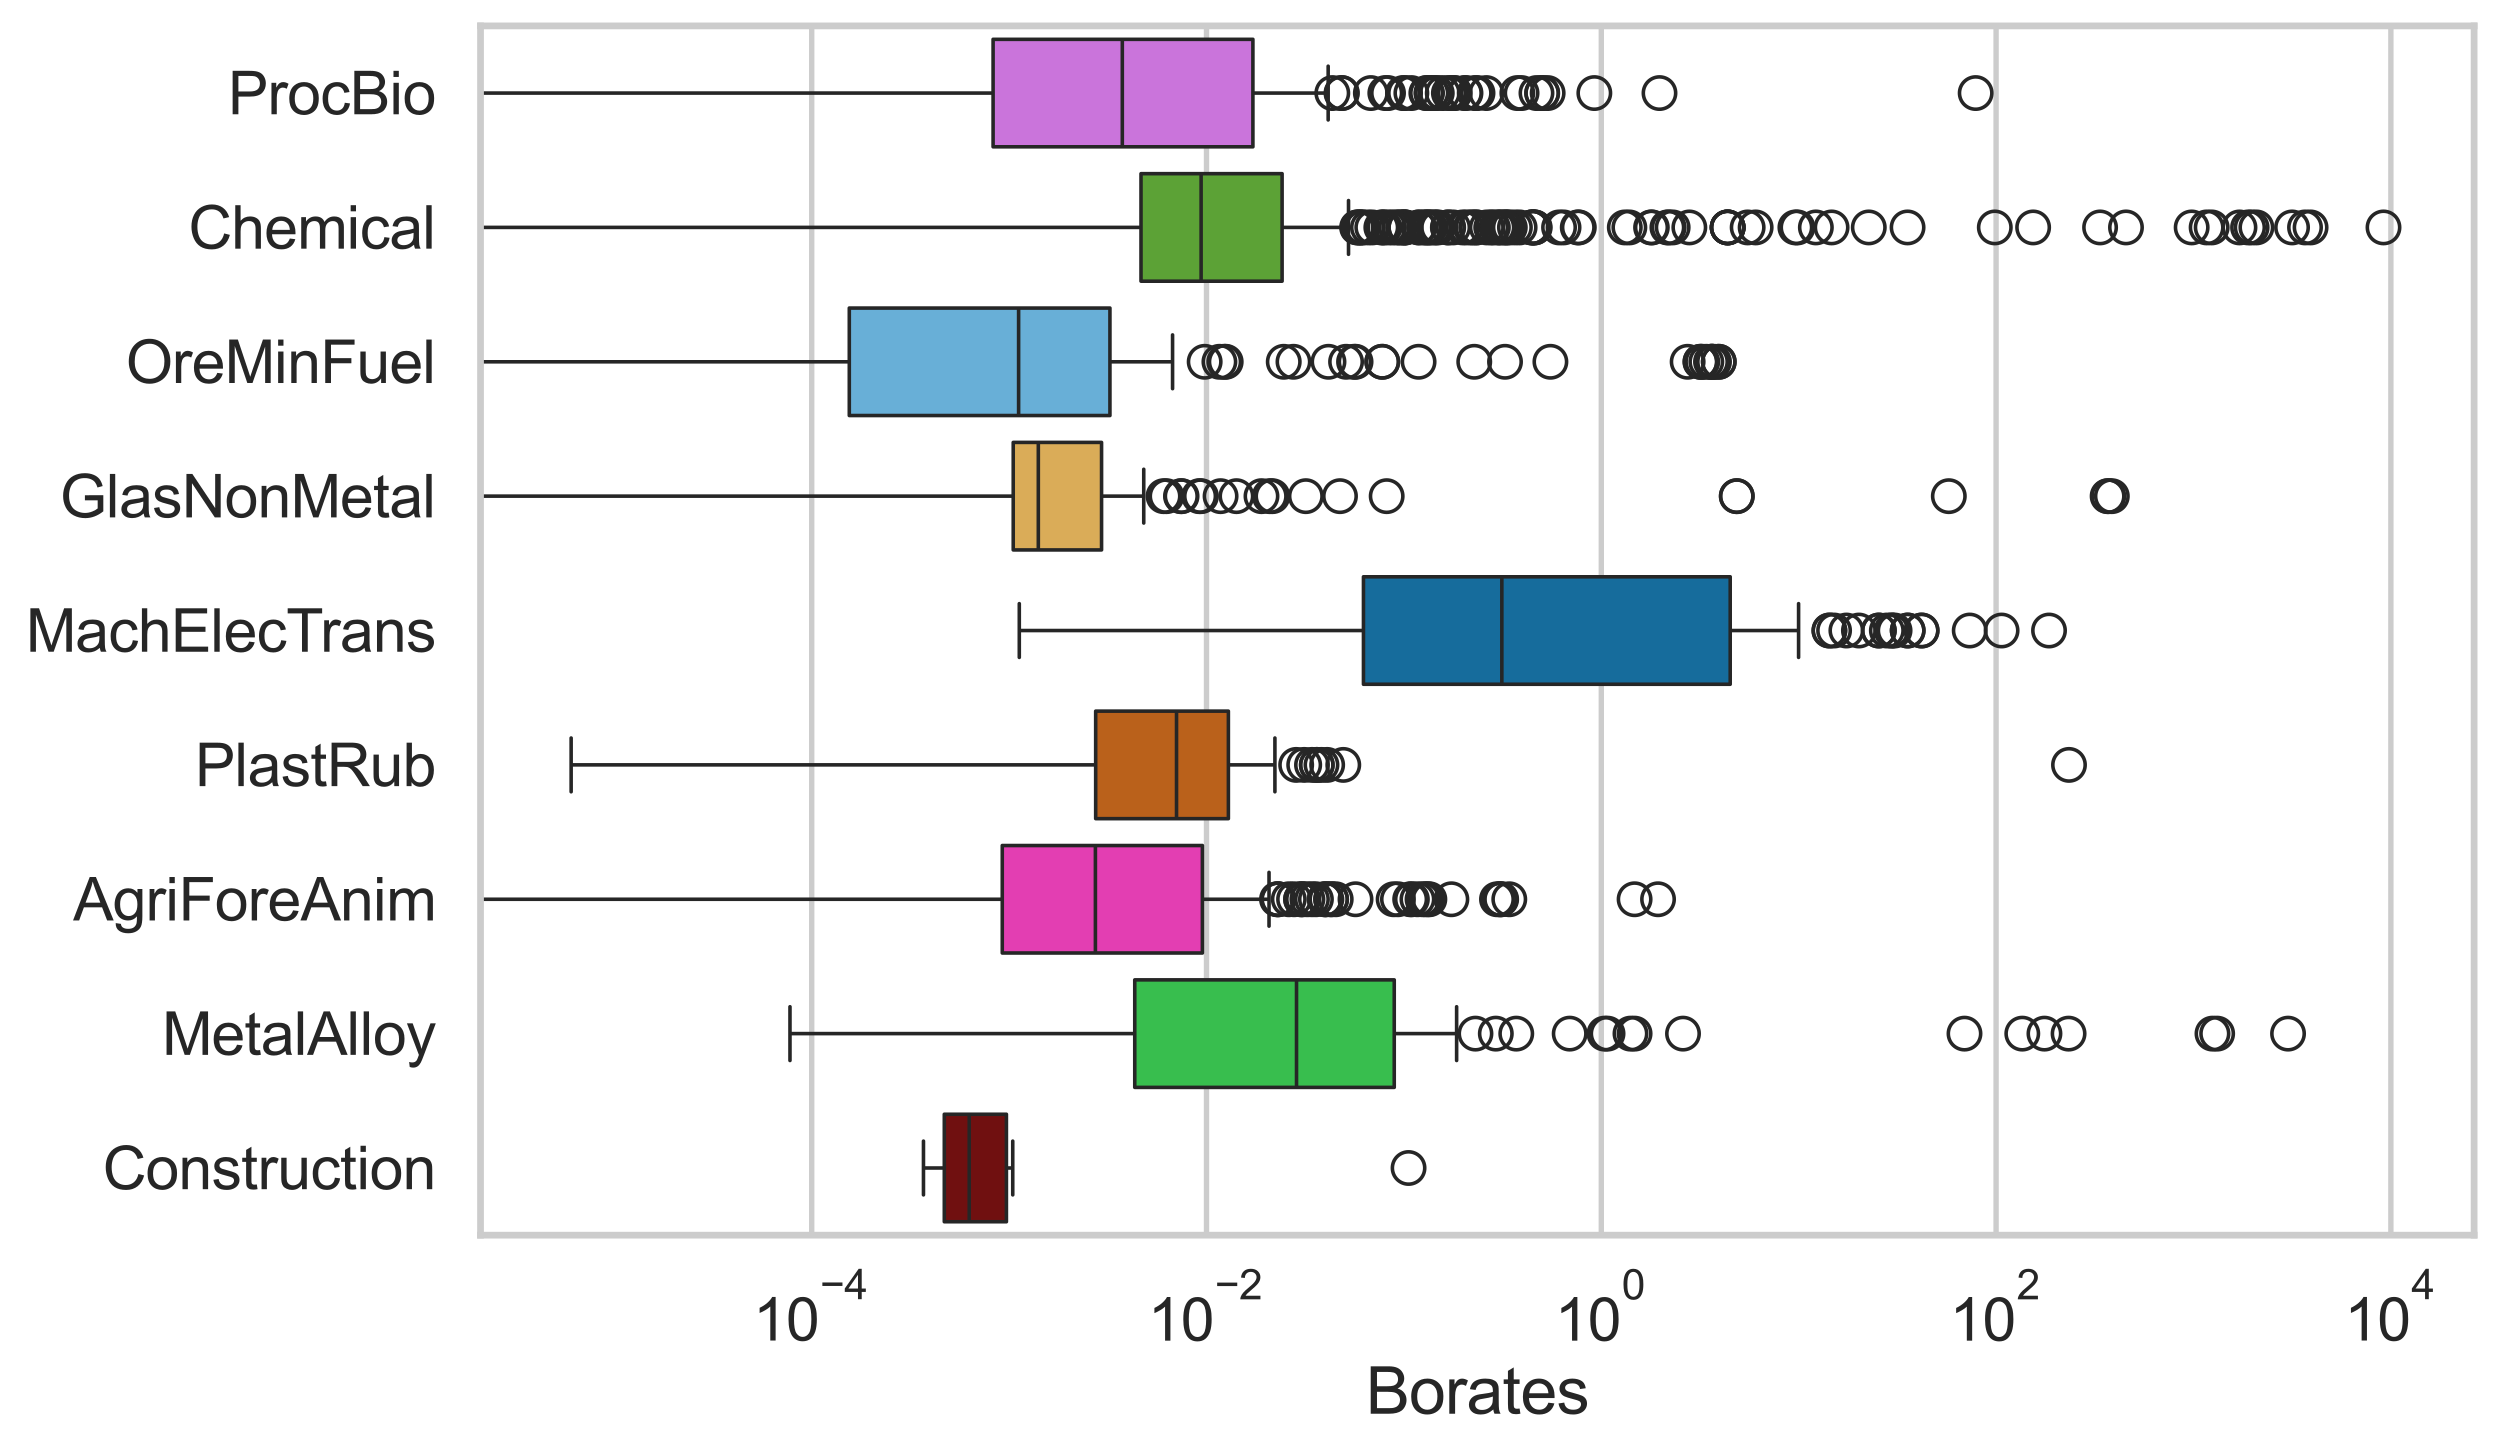 <?xml version="1.0" encoding="utf-8" standalone="no"?>
<!DOCTYPE svg PUBLIC "-//W3C//DTD SVG 1.1//EN"
  "http://www.w3.org/Graphics/SVG/1.1/DTD/svg11.dtd">
<svg xmlns:xlink="http://www.w3.org/1999/xlink" width="695.577pt" height="404.121pt" viewBox="0 0 695.577 404.121" xmlns="http://www.w3.org/2000/svg" version="1.1">
 <defs>
  <style type="text/css">*{stroke-linejoin: round; stroke-linecap: butt}</style>
 </defs>
 <g id="figure_1">
  <g id="patch_1">
   <path d="M 0 404.121 
L 695.577 404.121 
L 695.577 0 
L 0 0 
z
" style="fill: #ffffff"/>
  </g>
  <g id="axes_1">
   <g id="patch_2">
    <path d="M 133.697 343.665 
L 688.377 343.665 
L 688.377 7.2 
L 133.697 7.2 
z
" style="fill: #ffffff"/>
   </g>
   <g id="matplotlib.axis_1">
    <g id="xtick_1">
     <g id="line2d_1">
      <path d="M 225.844 343.665 
L 225.844 7.2 
" clip-path="url(#pf5725d6c3d)" style="fill: none; stroke: #cccccc; stroke-width: 1.5; stroke-linecap: round"/>
     </g>
     <g id="text_1">
      <!-- $\mathdefault{10^{-4}}$ -->
      <g style="fill: #262626" transform="translate(209.509 373.015) scale(0.165 -0.165)">
       <defs>
        <path id="ArialMT-31" d="M 2384 0 
L 1822 0 
L 1822 3584 
Q 1619 3391 1289 3197 
Q 959 3003 697 2906 
L 697 3450 
Q 1169 3672 1522 3987 
Q 1875 4303 2022 4600 
L 2384 4600 
L 2384 0 
z
" transform="scale(0.016)"/>
        <path id="ArialMT-30" d="M 266 2259 
Q 266 3072 433 3567 
Q 600 4063 929 4331 
Q 1259 4600 1759 4600 
Q 2128 4600 2406 4451 
Q 2684 4303 2865 4023 
Q 3047 3744 3150 3342 
Q 3253 2941 3253 2259 
Q 3253 1453 3087 958 
Q 2922 463 2592 192 
Q 2263 -78 1759 -78 
Q 1097 -78 719 397 
Q 266 969 266 2259 
z
M 844 2259 
Q 844 1131 1108 757 
Q 1372 384 1759 384 
Q 2147 384 2411 759 
Q 2675 1134 2675 2259 
Q 2675 3391 2411 3762 
Q 2147 4134 1753 4134 
Q 1366 4134 1134 3806 
Q 844 3388 844 2259 
z
" transform="scale(0.016)"/>
        <path id="ArialMT-2212" d="M 3381 1997 
L 356 1997 
L 356 2522 
L 3381 2522 
L 3381 1997 
z
" transform="scale(0.016)"/>
        <path id="ArialMT-34" d="M 2069 0 
L 2069 1097 
L 81 1097 
L 81 1613 
L 2172 4581 
L 2631 4581 
L 2631 1613 
L 3250 1613 
L 3250 1097 
L 2631 1097 
L 2631 0 
L 2069 0 
z
M 2069 1613 
L 2069 3678 
L 634 1613 
L 2069 1613 
z
" transform="scale(0.016)"/>
       </defs>
       <use xlink:href="#ArialMT-31" transform="translate(0 0.202)"/>
       <use xlink:href="#ArialMT-30" transform="translate(55.615 0.202)"/>
       <use xlink:href="#ArialMT-2212" transform="translate(112.973 69.895) scale(0.7)"/>
       <use xlink:href="#ArialMT-34" transform="translate(153.852 69.895) scale(0.7)"/>
      </g>
     </g>
    </g>
    <g id="xtick_2">
     <g id="line2d_2">
      <path d="M 335.687 343.665 
L 335.687 7.2 
" clip-path="url(#pf5725d6c3d)" style="fill: none; stroke: #cccccc; stroke-width: 1.5; stroke-linecap: round"/>
     </g>
     <g id="text_2">
      <!-- $\mathdefault{10^{-2}}$ -->
      <g style="fill: #262626" transform="translate(319.352 373.18) scale(0.165 -0.165)">
       <defs>
        <path id="ArialMT-32" d="M 3222 541 
L 3222 0 
L 194 0 
Q 188 203 259 391 
Q 375 700 629 1000 
Q 884 1300 1366 1694 
Q 2113 2306 2375 2664 
Q 2638 3022 2638 3341 
Q 2638 3675 2398 3904 
Q 2159 4134 1775 4134 
Q 1369 4134 1125 3890 
Q 881 3647 878 3216 
L 300 3275 
Q 359 3922 746 4261 
Q 1134 4600 1788 4600 
Q 2447 4600 2831 4234 
Q 3216 3869 3216 3328 
Q 3216 3053 3103 2787 
Q 2991 2522 2730 2228 
Q 2469 1934 1863 1422 
Q 1356 997 1212 845 
Q 1069 694 975 541 
L 3222 541 
z
" transform="scale(0.016)"/>
       </defs>
       <use xlink:href="#ArialMT-31" transform="translate(0 0.994)"/>
       <use xlink:href="#ArialMT-30" transform="translate(55.615 0.994)"/>
       <use xlink:href="#ArialMT-2212" transform="translate(112.973 70.688) scale(0.7)"/>
       <use xlink:href="#ArialMT-32" transform="translate(153.852 70.688) scale(0.7)"/>
      </g>
     </g>
    </g>
    <g id="xtick_3">
     <g id="line2d_3">
      <path d="M 445.53 343.665 
L 445.53 7.2 
" clip-path="url(#pf5725d6c3d)" style="fill: none; stroke: #cccccc; stroke-width: 1.5; stroke-linecap: round"/>
     </g>
     <g id="text_3">
      <!-- $\mathdefault{10^{0}}$ -->
      <g style="fill: #262626" transform="translate(432.578 373.18) scale(0.165 -0.165)">
       <use xlink:href="#ArialMT-31" transform="translate(0 0.994)"/>
       <use xlink:href="#ArialMT-30" transform="translate(55.615 0.994)"/>
       <use xlink:href="#ArialMT-30" transform="translate(112.973 70.688) scale(0.7)"/>
      </g>
     </g>
    </g>
    <g id="xtick_4">
     <g id="line2d_4">
      <path d="M 555.373 343.665 
L 555.373 7.2 
" clip-path="url(#pf5725d6c3d)" style="fill: none; stroke: #cccccc; stroke-width: 1.5; stroke-linecap: round"/>
     </g>
     <g id="text_4">
      <!-- $\mathdefault{10^{2}}$ -->
      <g style="fill: #262626" transform="translate(542.421 373.18) scale(0.165 -0.165)">
       <use xlink:href="#ArialMT-31" transform="translate(0 0.994)"/>
       <use xlink:href="#ArialMT-30" transform="translate(55.615 0.994)"/>
       <use xlink:href="#ArialMT-32" transform="translate(112.973 70.688) scale(0.7)"/>
      </g>
     </g>
    </g>
    <g id="xtick_5">
     <g id="line2d_5">
      <path d="M 665.216 343.665 
L 665.216 7.2 
" clip-path="url(#pf5725d6c3d)" style="fill: none; stroke: #cccccc; stroke-width: 1.5; stroke-linecap: round"/>
     </g>
     <g id="text_5">
      <!-- $\mathdefault{10^{4}}$ -->
      <g style="fill: #262626" transform="translate(652.264 373.015) scale(0.165 -0.165)">
       <use xlink:href="#ArialMT-31" transform="translate(0 0.202)"/>
       <use xlink:href="#ArialMT-30" transform="translate(55.615 0.202)"/>
       <use xlink:href="#ArialMT-34" transform="translate(112.973 69.895) scale(0.7)"/>
      </g>
     </g>
    </g>
    <g id="text_6">
     <!-- Borates -->
     <g style="fill: #262626" transform="translate(380.022 393.344) scale(0.18 -0.18)">
      <defs>
       <path id="ArialMT-42" d="M 469 0 
L 469 4581 
L 2188 4581 
Q 2713 4581 3030 4442 
Q 3347 4303 3526 4014 
Q 3706 3725 3706 3409 
Q 3706 3116 3547 2856 
Q 3388 2597 3066 2438 
Q 3481 2316 3704 2022 
Q 3928 1728 3928 1328 
Q 3928 1006 3792 729 
Q 3656 453 3456 303 
Q 3256 153 2954 76 
Q 2653 0 2216 0 
L 469 0 
z
M 1075 2656 
L 2066 2656 
Q 2469 2656 2644 2709 
Q 2875 2778 2992 2937 
Q 3109 3097 3109 3338 
Q 3109 3566 3000 3739 
Q 2891 3913 2687 3977 
Q 2484 4041 1991 4041 
L 1075 4041 
L 1075 2656 
z
M 1075 541 
L 2216 541 
Q 2509 541 2628 563 
Q 2838 600 2978 687 
Q 3119 775 3209 942 
Q 3300 1109 3300 1328 
Q 3300 1584 3169 1773 
Q 3038 1963 2805 2039 
Q 2572 2116 2134 2116 
L 1075 2116 
L 1075 541 
z
" transform="scale(0.016)"/>
       <path id="ArialMT-6f" d="M 213 1659 
Q 213 2581 725 3025 
Q 1153 3394 1769 3394 
Q 2453 3394 2887 2945 
Q 3322 2497 3322 1706 
Q 3322 1066 3130 698 
Q 2938 331 2570 128 
Q 2203 -75 1769 -75 
Q 1072 -75 642 372 
Q 213 819 213 1659 
z
M 791 1659 
Q 791 1022 1069 705 
Q 1347 388 1769 388 
Q 2188 388 2466 706 
Q 2744 1025 2744 1678 
Q 2744 2294 2464 2611 
Q 2184 2928 1769 2928 
Q 1347 2928 1069 2612 
Q 791 2297 791 1659 
z
" transform="scale(0.016)"/>
       <path id="ArialMT-72" d="M 416 0 
L 416 3319 
L 922 3319 
L 922 2816 
Q 1116 3169 1280 3281 
Q 1444 3394 1641 3394 
Q 1925 3394 2219 3213 
L 2025 2691 
Q 1819 2813 1613 2813 
Q 1428 2813 1281 2702 
Q 1134 2591 1072 2394 
Q 978 2094 978 1738 
L 978 0 
L 416 0 
z
" transform="scale(0.016)"/>
       <path id="ArialMT-61" d="M 2588 409 
Q 2275 144 1986 34 
Q 1697 -75 1366 -75 
Q 819 -75 525 192 
Q 231 459 231 875 
Q 231 1119 342 1320 
Q 453 1522 633 1644 
Q 813 1766 1038 1828 
Q 1203 1872 1538 1913 
Q 2219 1994 2541 2106 
Q 2544 2222 2544 2253 
Q 2544 2597 2384 2738 
Q 2169 2928 1744 2928 
Q 1347 2928 1158 2789 
Q 969 2650 878 2297 
L 328 2372 
Q 403 2725 575 2942 
Q 747 3159 1072 3276 
Q 1397 3394 1825 3394 
Q 2250 3394 2515 3294 
Q 2781 3194 2906 3042 
Q 3031 2891 3081 2659 
Q 3109 2516 3109 2141 
L 3109 1391 
Q 3109 606 3145 398 
Q 3181 191 3288 0 
L 2700 0 
Q 2613 175 2588 409 
z
M 2541 1666 
Q 2234 1541 1622 1453 
Q 1275 1403 1131 1340 
Q 988 1278 909 1158 
Q 831 1038 831 891 
Q 831 666 1001 516 
Q 1172 366 1500 366 
Q 1825 366 2078 508 
Q 2331 650 2450 897 
Q 2541 1088 2541 1459 
L 2541 1666 
z
" transform="scale(0.016)"/>
       <path id="ArialMT-74" d="M 1650 503 
L 1731 6 
Q 1494 -44 1306 -44 
Q 1000 -44 831 53 
Q 663 150 594 308 
Q 525 466 525 972 
L 525 2881 
L 113 2881 
L 113 3319 
L 525 3319 
L 525 4141 
L 1084 4478 
L 1084 3319 
L 1650 3319 
L 1650 2881 
L 1084 2881 
L 1084 941 
Q 1084 700 1114 631 
Q 1144 563 1211 522 
Q 1278 481 1403 481 
Q 1497 481 1650 503 
z
" transform="scale(0.016)"/>
       <path id="ArialMT-65" d="M 2694 1069 
L 3275 997 
Q 3138 488 2766 206 
Q 2394 -75 1816 -75 
Q 1088 -75 661 373 
Q 234 822 234 1631 
Q 234 2469 665 2931 
Q 1097 3394 1784 3394 
Q 2450 3394 2872 2941 
Q 3294 2488 3294 1666 
Q 3294 1616 3291 1516 
L 816 1516 
Q 847 969 1125 678 
Q 1403 388 1819 388 
Q 2128 388 2347 550 
Q 2566 713 2694 1069 
z
M 847 1978 
L 2700 1978 
Q 2663 2397 2488 2606 
Q 2219 2931 1791 2931 
Q 1403 2931 1139 2672 
Q 875 2413 847 1978 
z
" transform="scale(0.016)"/>
       <path id="ArialMT-73" d="M 197 991 
L 753 1078 
Q 800 744 1014 566 
Q 1228 388 1613 388 
Q 2000 388 2187 545 
Q 2375 703 2375 916 
Q 2375 1106 2209 1216 
Q 2094 1291 1634 1406 
Q 1016 1563 777 1677 
Q 538 1791 414 1992 
Q 291 2194 291 2438 
Q 291 2659 392 2848 
Q 494 3038 669 3163 
Q 800 3259 1026 3326 
Q 1253 3394 1513 3394 
Q 1903 3394 2198 3281 
Q 2494 3169 2634 2976 
Q 2775 2784 2828 2463 
L 2278 2388 
Q 2241 2644 2061 2787 
Q 1881 2931 1553 2931 
Q 1166 2931 1000 2803 
Q 834 2675 834 2503 
Q 834 2394 903 2306 
Q 972 2216 1119 2156 
Q 1203 2125 1616 2013 
Q 2213 1853 2448 1751 
Q 2684 1650 2818 1456 
Q 2953 1263 2953 975 
Q 2953 694 2789 445 
Q 2625 197 2315 61 
Q 2006 -75 1616 -75 
Q 969 -75 630 194 
Q 291 463 197 991 
z
" transform="scale(0.016)"/>
      </defs>
      <use xlink:href="#ArialMT-42"/>
      <use xlink:href="#ArialMT-6f" transform="translate(66.699 0)"/>
      <use xlink:href="#ArialMT-72" transform="translate(122.314 0)"/>
      <use xlink:href="#ArialMT-61" transform="translate(155.615 0)"/>
      <use xlink:href="#ArialMT-74" transform="translate(211.23 0)"/>
      <use xlink:href="#ArialMT-65" transform="translate(239.014 0)"/>
      <use xlink:href="#ArialMT-73" transform="translate(294.629 0)"/>
     </g>
    </g>
   </g>
   <g id="matplotlib.axis_2">
    <g id="ytick_1">
     <g id="text_7">
      <!-- ProcBio -->
      <g style="fill: #262626" transform="translate(63.424 31.798) scale(0.165 -0.165)">
       <defs>
        <path id="ArialMT-50" d="M 494 0 
L 494 4581 
L 2222 4581 
Q 2678 4581 2919 4538 
Q 3256 4481 3484 4323 
Q 3713 4166 3852 3881 
Q 3991 3597 3991 3256 
Q 3991 2672 3619 2267 
Q 3247 1863 2275 1863 
L 1100 1863 
L 1100 0 
L 494 0 
z
M 1100 2403 
L 2284 2403 
Q 2872 2403 3119 2622 
Q 3366 2841 3366 3238 
Q 3366 3525 3220 3729 
Q 3075 3934 2838 4000 
Q 2684 4041 2272 4041 
L 1100 4041 
L 1100 2403 
z
" transform="scale(0.016)"/>
        <path id="ArialMT-63" d="M 2588 1216 
L 3141 1144 
Q 3050 572 2676 248 
Q 2303 -75 1759 -75 
Q 1078 -75 664 370 
Q 250 816 250 1647 
Q 250 2184 428 2587 
Q 606 2991 970 3192 
Q 1334 3394 1763 3394 
Q 2303 3394 2647 3120 
Q 2991 2847 3088 2344 
L 2541 2259 
Q 2463 2594 2264 2762 
Q 2066 2931 1784 2931 
Q 1359 2931 1093 2626 
Q 828 2322 828 1663 
Q 828 994 1084 691 
Q 1341 388 1753 388 
Q 2084 388 2306 591 
Q 2528 794 2588 1216 
z
" transform="scale(0.016)"/>
        <path id="ArialMT-69" d="M 425 3934 
L 425 4581 
L 988 4581 
L 988 3934 
L 425 3934 
z
M 425 0 
L 425 3319 
L 988 3319 
L 988 0 
L 425 0 
z
" transform="scale(0.016)"/>
       </defs>
       <use xlink:href="#ArialMT-50"/>
       <use xlink:href="#ArialMT-72" transform="translate(66.699 0)"/>
       <use xlink:href="#ArialMT-6f" transform="translate(100 0)"/>
       <use xlink:href="#ArialMT-63" transform="translate(155.615 0)"/>
       <use xlink:href="#ArialMT-42" transform="translate(205.615 0)"/>
       <use xlink:href="#ArialMT-69" transform="translate(272.314 0)"/>
       <use xlink:href="#ArialMT-6f" transform="translate(294.531 0)"/>
      </g>
     </g>
    </g>
    <g id="ytick_2">
     <g id="text_8">
      <!-- Chemical -->
      <g style="fill: #262626" transform="translate(52.428 69.183) scale(0.165 -0.165)">
       <defs>
        <path id="ArialMT-43" d="M 3763 1606 
L 4369 1453 
Q 4178 706 3683 314 
Q 3188 -78 2472 -78 
Q 1731 -78 1267 223 
Q 803 525 561 1097 
Q 319 1669 319 2325 
Q 319 3041 592 3573 
Q 866 4106 1370 4382 
Q 1875 4659 2481 4659 
Q 3169 4659 3637 4309 
Q 4106 3959 4291 3325 
L 3694 3184 
Q 3534 3684 3231 3912 
Q 2928 4141 2469 4141 
Q 1941 4141 1586 3887 
Q 1231 3634 1087 3207 
Q 944 2781 944 2328 
Q 944 1744 1114 1308 
Q 1284 872 1643 656 
Q 2003 441 2422 441 
Q 2931 441 3284 734 
Q 3638 1028 3763 1606 
z
" transform="scale(0.016)"/>
        <path id="ArialMT-68" d="M 422 0 
L 422 4581 
L 984 4581 
L 984 2938 
Q 1378 3394 1978 3394 
Q 2347 3394 2619 3248 
Q 2891 3103 3008 2847 
Q 3125 2591 3125 2103 
L 3125 0 
L 2563 0 
L 2563 2103 
Q 2563 2525 2380 2717 
Q 2197 2909 1863 2909 
Q 1613 2909 1392 2779 
Q 1172 2650 1078 2428 
Q 984 2206 984 1816 
L 984 0 
L 422 0 
z
" transform="scale(0.016)"/>
        <path id="ArialMT-6d" d="M 422 0 
L 422 3319 
L 925 3319 
L 925 2853 
Q 1081 3097 1340 3245 
Q 1600 3394 1931 3394 
Q 2300 3394 2536 3241 
Q 2772 3088 2869 2813 
Q 3263 3394 3894 3394 
Q 4388 3394 4653 3120 
Q 4919 2847 4919 2278 
L 4919 0 
L 4359 0 
L 4359 2091 
Q 4359 2428 4304 2576 
Q 4250 2725 4106 2815 
Q 3963 2906 3769 2906 
Q 3419 2906 3187 2673 
Q 2956 2441 2956 1928 
L 2956 0 
L 2394 0 
L 2394 2156 
Q 2394 2531 2256 2718 
Q 2119 2906 1806 2906 
Q 1569 2906 1367 2781 
Q 1166 2656 1075 2415 
Q 984 2175 984 1722 
L 984 0 
L 422 0 
z
" transform="scale(0.016)"/>
        <path id="ArialMT-6c" d="M 409 0 
L 409 4581 
L 972 4581 
L 972 0 
L 409 0 
z
" transform="scale(0.016)"/>
       </defs>
       <use xlink:href="#ArialMT-43"/>
       <use xlink:href="#ArialMT-68" transform="translate(72.217 0)"/>
       <use xlink:href="#ArialMT-65" transform="translate(127.832 0)"/>
       <use xlink:href="#ArialMT-6d" transform="translate(183.447 0)"/>
       <use xlink:href="#ArialMT-69" transform="translate(266.748 0)"/>
       <use xlink:href="#ArialMT-63" transform="translate(288.965 0)"/>
       <use xlink:href="#ArialMT-61" transform="translate(338.965 0)"/>
       <use xlink:href="#ArialMT-6c" transform="translate(394.58 0)"/>
      </g>
     </g>
    </g>
    <g id="ytick_3">
     <g id="text_9">
      <!-- OreMinFuel -->
      <g style="fill: #262626" transform="translate(35.013 106.568) scale(0.165 -0.165)">
       <defs>
        <path id="ArialMT-4f" d="M 309 2231 
Q 309 3372 921 4017 
Q 1534 4663 2503 4663 
Q 3138 4663 3647 4359 
Q 4156 4056 4423 3514 
Q 4691 2972 4691 2284 
Q 4691 1588 4409 1038 
Q 4128 488 3612 205 
Q 3097 -78 2500 -78 
Q 1853 -78 1343 234 
Q 834 547 571 1087 
Q 309 1628 309 2231 
z
M 934 2222 
Q 934 1394 1379 917 
Q 1825 441 2497 441 
Q 3181 441 3623 922 
Q 4066 1403 4066 2288 
Q 4066 2847 3877 3264 
Q 3688 3681 3323 3911 
Q 2959 4141 2506 4141 
Q 1863 4141 1398 3698 
Q 934 3256 934 2222 
z
" transform="scale(0.016)"/>
        <path id="ArialMT-4d" d="M 475 0 
L 475 4581 
L 1388 4581 
L 2472 1338 
Q 2622 884 2691 659 
Q 2769 909 2934 1394 
L 4031 4581 
L 4847 4581 
L 4847 0 
L 4263 0 
L 4263 3834 
L 2931 0 
L 2384 0 
L 1059 3900 
L 1059 0 
L 475 0 
z
" transform="scale(0.016)"/>
        <path id="ArialMT-6e" d="M 422 0 
L 422 3319 
L 928 3319 
L 928 2847 
Q 1294 3394 1984 3394 
Q 2284 3394 2536 3286 
Q 2788 3178 2913 3003 
Q 3038 2828 3088 2588 
Q 3119 2431 3119 2041 
L 3119 0 
L 2556 0 
L 2556 2019 
Q 2556 2363 2490 2533 
Q 2425 2703 2258 2804 
Q 2091 2906 1866 2906 
Q 1506 2906 1245 2678 
Q 984 2450 984 1813 
L 984 0 
L 422 0 
z
" transform="scale(0.016)"/>
        <path id="ArialMT-46" d="M 525 0 
L 525 4581 
L 3616 4581 
L 3616 4041 
L 1131 4041 
L 1131 2622 
L 3281 2622 
L 3281 2081 
L 1131 2081 
L 1131 0 
L 525 0 
z
" transform="scale(0.016)"/>
        <path id="ArialMT-75" d="M 2597 0 
L 2597 488 
Q 2209 -75 1544 -75 
Q 1250 -75 995 37 
Q 741 150 617 320 
Q 494 491 444 738 
Q 409 903 409 1263 
L 409 3319 
L 972 3319 
L 972 1478 
Q 972 1038 1006 884 
Q 1059 663 1231 536 
Q 1403 409 1656 409 
Q 1909 409 2131 539 
Q 2353 669 2445 892 
Q 2538 1116 2538 1541 
L 2538 3319 
L 3100 3319 
L 3100 0 
L 2597 0 
z
" transform="scale(0.016)"/>
       </defs>
       <use xlink:href="#ArialMT-4f"/>
       <use xlink:href="#ArialMT-72" transform="translate(77.783 0)"/>
       <use xlink:href="#ArialMT-65" transform="translate(111.084 0)"/>
       <use xlink:href="#ArialMT-4d" transform="translate(166.699 0)"/>
       <use xlink:href="#ArialMT-69" transform="translate(250 0)"/>
       <use xlink:href="#ArialMT-6e" transform="translate(272.217 0)"/>
       <use xlink:href="#ArialMT-46" transform="translate(327.832 0)"/>
       <use xlink:href="#ArialMT-75" transform="translate(388.916 0)"/>
       <use xlink:href="#ArialMT-65" transform="translate(444.531 0)"/>
       <use xlink:href="#ArialMT-6c" transform="translate(500.146 0)"/>
      </g>
     </g>
    </g>
    <g id="ytick_4">
     <g id="text_10">
      <!-- GlasNonMetal -->
      <g style="fill: #262626" transform="translate(16.659 143.953) scale(0.165 -0.165)">
       <defs>
        <path id="ArialMT-47" d="M 2638 1797 
L 2638 2334 
L 4578 2338 
L 4578 638 
Q 4131 281 3656 101 
Q 3181 -78 2681 -78 
Q 2006 -78 1454 211 
Q 903 500 622 1047 
Q 341 1594 341 2269 
Q 341 2938 620 3517 
Q 900 4097 1425 4378 
Q 1950 4659 2634 4659 
Q 3131 4659 3532 4498 
Q 3934 4338 4162 4050 
Q 4391 3763 4509 3300 
L 3963 3150 
Q 3859 3500 3706 3700 
Q 3553 3900 3268 4020 
Q 2984 4141 2638 4141 
Q 2222 4141 1919 4014 
Q 1616 3888 1430 3681 
Q 1244 3475 1141 3228 
Q 966 2803 966 2306 
Q 966 1694 1177 1281 
Q 1388 869 1791 669 
Q 2194 469 2647 469 
Q 3041 469 3416 620 
Q 3791 772 3984 944 
L 3984 1797 
L 2638 1797 
z
" transform="scale(0.016)"/>
        <path id="ArialMT-4e" d="M 488 0 
L 488 4581 
L 1109 4581 
L 3516 984 
L 3516 4581 
L 4097 4581 
L 4097 0 
L 3475 0 
L 1069 3600 
L 1069 0 
L 488 0 
z
" transform="scale(0.016)"/>
       </defs>
       <use xlink:href="#ArialMT-47"/>
       <use xlink:href="#ArialMT-6c" transform="translate(77.783 0)"/>
       <use xlink:href="#ArialMT-61" transform="translate(100 0)"/>
       <use xlink:href="#ArialMT-73" transform="translate(155.615 0)"/>
       <use xlink:href="#ArialMT-4e" transform="translate(205.615 0)"/>
       <use xlink:href="#ArialMT-6f" transform="translate(277.832 0)"/>
       <use xlink:href="#ArialMT-6e" transform="translate(333.447 0)"/>
       <use xlink:href="#ArialMT-4d" transform="translate(389.062 0)"/>
       <use xlink:href="#ArialMT-65" transform="translate(472.363 0)"/>
       <use xlink:href="#ArialMT-74" transform="translate(527.979 0)"/>
       <use xlink:href="#ArialMT-61" transform="translate(555.762 0)"/>
       <use xlink:href="#ArialMT-6c" transform="translate(611.377 0)"/>
      </g>
     </g>
    </g>
    <g id="ytick_5">
     <g id="text_11">
      <!-- MachElecTrans -->
      <g style="fill: #262626" transform="translate(7.2 181.337) scale(0.165 -0.165)">
       <defs>
        <path id="ArialMT-45" d="M 506 0 
L 506 4581 
L 3819 4581 
L 3819 4041 
L 1113 4041 
L 1113 2638 
L 3647 2638 
L 3647 2100 
L 1113 2100 
L 1113 541 
L 3925 541 
L 3925 0 
L 506 0 
z
" transform="scale(0.016)"/>
        <path id="ArialMT-54" d="M 1659 0 
L 1659 4041 
L 150 4041 
L 150 4581 
L 3781 4581 
L 3781 4041 
L 2266 4041 
L 2266 0 
L 1659 0 
z
" transform="scale(0.016)"/>
       </defs>
       <use xlink:href="#ArialMT-4d"/>
       <use xlink:href="#ArialMT-61" transform="translate(83.301 0)"/>
       <use xlink:href="#ArialMT-63" transform="translate(138.916 0)"/>
       <use xlink:href="#ArialMT-68" transform="translate(188.916 0)"/>
       <use xlink:href="#ArialMT-45" transform="translate(244.531 0)"/>
       <use xlink:href="#ArialMT-6c" transform="translate(311.23 0)"/>
       <use xlink:href="#ArialMT-65" transform="translate(333.447 0)"/>
       <use xlink:href="#ArialMT-63" transform="translate(389.062 0)"/>
       <use xlink:href="#ArialMT-54" transform="translate(439.062 0)"/>
       <use xlink:href="#ArialMT-72" transform="translate(496.396 0)"/>
       <use xlink:href="#ArialMT-61" transform="translate(529.697 0)"/>
       <use xlink:href="#ArialMT-6e" transform="translate(585.312 0)"/>
       <use xlink:href="#ArialMT-73" transform="translate(640.928 0)"/>
      </g>
     </g>
    </g>
    <g id="ytick_6">
     <g id="text_12">
      <!-- PlastRub -->
      <g style="fill: #262626" transform="translate(54.248 218.722) scale(0.165 -0.165)">
       <defs>
        <path id="ArialMT-52" d="M 503 0 
L 503 4581 
L 2534 4581 
Q 3147 4581 3465 4457 
Q 3784 4334 3975 4021 
Q 4166 3709 4166 3331 
Q 4166 2844 3850 2509 
Q 3534 2175 2875 2084 
Q 3116 1969 3241 1856 
Q 3506 1613 3744 1247 
L 4541 0 
L 3778 0 
L 3172 953 
Q 2906 1366 2734 1584 
Q 2563 1803 2427 1890 
Q 2291 1978 2150 2013 
Q 2047 2034 1813 2034 
L 1109 2034 
L 1109 0 
L 503 0 
z
M 1109 2559 
L 2413 2559 
Q 2828 2559 3062 2645 
Q 3297 2731 3419 2920 
Q 3541 3109 3541 3331 
Q 3541 3656 3305 3865 
Q 3069 4075 2559 4075 
L 1109 4075 
L 1109 2559 
z
" transform="scale(0.016)"/>
        <path id="ArialMT-62" d="M 941 0 
L 419 0 
L 419 4581 
L 981 4581 
L 981 2947 
Q 1338 3394 1891 3394 
Q 2197 3394 2470 3270 
Q 2744 3147 2920 2923 
Q 3097 2700 3197 2384 
Q 3297 2069 3297 1709 
Q 3297 856 2875 390 
Q 2453 -75 1863 -75 
Q 1275 -75 941 416 
L 941 0 
z
M 934 1684 
Q 934 1088 1097 822 
Q 1363 388 1816 388 
Q 2184 388 2453 708 
Q 2722 1028 2722 1663 
Q 2722 2313 2464 2622 
Q 2206 2931 1841 2931 
Q 1472 2931 1203 2611 
Q 934 2291 934 1684 
z
" transform="scale(0.016)"/>
       </defs>
       <use xlink:href="#ArialMT-50"/>
       <use xlink:href="#ArialMT-6c" transform="translate(66.699 0)"/>
       <use xlink:href="#ArialMT-61" transform="translate(88.916 0)"/>
       <use xlink:href="#ArialMT-73" transform="translate(144.531 0)"/>
       <use xlink:href="#ArialMT-74" transform="translate(194.531 0)"/>
       <use xlink:href="#ArialMT-52" transform="translate(222.314 0)"/>
       <use xlink:href="#ArialMT-75" transform="translate(294.531 0)"/>
       <use xlink:href="#ArialMT-62" transform="translate(350.146 0)"/>
      </g>
     </g>
    </g>
    <g id="ytick_7">
     <g id="text_13">
      <!-- AgriForeAnim -->
      <g style="fill: #262626" transform="translate(20.341 256.107) scale(0.165 -0.165)">
       <defs>
        <path id="ArialMT-41" d="M -9 0 
L 1750 4581 
L 2403 4581 
L 4278 0 
L 3588 0 
L 3053 1388 
L 1138 1388 
L 634 0 
L -9 0 
z
M 1313 1881 
L 2866 1881 
L 2388 3150 
Q 2169 3728 2063 4100 
Q 1975 3659 1816 3225 
L 1313 1881 
z
" transform="scale(0.016)"/>
        <path id="ArialMT-67" d="M 319 -275 
L 866 -356 
Q 900 -609 1056 -725 
Q 1266 -881 1628 -881 
Q 2019 -881 2231 -725 
Q 2444 -569 2519 -288 
Q 2563 -116 2559 434 
Q 2191 0 1641 0 
Q 956 0 581 494 
Q 206 988 206 1678 
Q 206 2153 378 2554 
Q 550 2956 876 3175 
Q 1203 3394 1644 3394 
Q 2231 3394 2613 2919 
L 2613 3319 
L 3131 3319 
L 3131 450 
Q 3131 -325 2973 -648 
Q 2816 -972 2473 -1159 
Q 2131 -1347 1631 -1347 
Q 1038 -1347 672 -1080 
Q 306 -813 319 -275 
z
M 784 1719 
Q 784 1066 1043 766 
Q 1303 466 1694 466 
Q 2081 466 2343 764 
Q 2606 1063 2606 1700 
Q 2606 2309 2336 2618 
Q 2066 2928 1684 2928 
Q 1309 2928 1046 2623 
Q 784 2319 784 1719 
z
" transform="scale(0.016)"/>
       </defs>
       <use xlink:href="#ArialMT-41"/>
       <use xlink:href="#ArialMT-67" transform="translate(66.699 0)"/>
       <use xlink:href="#ArialMT-72" transform="translate(122.314 0)"/>
       <use xlink:href="#ArialMT-69" transform="translate(155.615 0)"/>
       <use xlink:href="#ArialMT-46" transform="translate(177.832 0)"/>
       <use xlink:href="#ArialMT-6f" transform="translate(238.916 0)"/>
       <use xlink:href="#ArialMT-72" transform="translate(294.531 0)"/>
       <use xlink:href="#ArialMT-65" transform="translate(327.832 0)"/>
       <use xlink:href="#ArialMT-41" transform="translate(383.447 0)"/>
       <use xlink:href="#ArialMT-6e" transform="translate(450.146 0)"/>
       <use xlink:href="#ArialMT-69" transform="translate(505.762 0)"/>
       <use xlink:href="#ArialMT-6d" transform="translate(527.979 0)"/>
      </g>
     </g>
    </g>
    <g id="ytick_8">
     <g id="text_14">
      <!-- MetalAlloy -->
      <g style="fill: #262626" transform="translate(45.088 293.492) scale(0.165 -0.165)">
       <defs>
        <path id="ArialMT-79" d="M 397 -1278 
L 334 -750 
Q 519 -800 656 -800 
Q 844 -800 956 -737 
Q 1069 -675 1141 -563 
Q 1194 -478 1313 -144 
Q 1328 -97 1363 -6 
L 103 3319 
L 709 3319 
L 1400 1397 
Q 1534 1031 1641 628 
Q 1738 1016 1872 1384 
L 2581 3319 
L 3144 3319 
L 1881 -56 
Q 1678 -603 1566 -809 
Q 1416 -1088 1222 -1217 
Q 1028 -1347 759 -1347 
Q 597 -1347 397 -1278 
z
" transform="scale(0.016)"/>
       </defs>
       <use xlink:href="#ArialMT-4d"/>
       <use xlink:href="#ArialMT-65" transform="translate(83.301 0)"/>
       <use xlink:href="#ArialMT-74" transform="translate(138.916 0)"/>
       <use xlink:href="#ArialMT-61" transform="translate(166.699 0)"/>
       <use xlink:href="#ArialMT-6c" transform="translate(222.314 0)"/>
       <use xlink:href="#ArialMT-41" transform="translate(244.531 0)"/>
       <use xlink:href="#ArialMT-6c" transform="translate(311.23 0)"/>
       <use xlink:href="#ArialMT-6c" transform="translate(333.447 0)"/>
       <use xlink:href="#ArialMT-6f" transform="translate(355.664 0)"/>
       <use xlink:href="#ArialMT-79" transform="translate(411.279 0)"/>
      </g>
     </g>
    </g>
    <g id="ytick_9">
     <g id="text_15">
      <!-- Construction -->
      <g style="fill: #262626" transform="translate(28.575 330.877) scale(0.165 -0.165)">
       <use xlink:href="#ArialMT-43"/>
       <use xlink:href="#ArialMT-6f" transform="translate(72.217 0)"/>
       <use xlink:href="#ArialMT-6e" transform="translate(127.832 0)"/>
       <use xlink:href="#ArialMT-73" transform="translate(183.447 0)"/>
       <use xlink:href="#ArialMT-74" transform="translate(233.447 0)"/>
       <use xlink:href="#ArialMT-72" transform="translate(261.23 0)"/>
       <use xlink:href="#ArialMT-75" transform="translate(294.531 0)"/>
       <use xlink:href="#ArialMT-63" transform="translate(350.146 0)"/>
       <use xlink:href="#ArialMT-74" transform="translate(400.146 0)"/>
       <use xlink:href="#ArialMT-69" transform="translate(427.93 0)"/>
       <use xlink:href="#ArialMT-6f" transform="translate(450.146 0)"/>
       <use xlink:href="#ArialMT-6e" transform="translate(505.762 0)"/>
      </g>
     </g>
    </g>
   </g>
   <g id="patch_3">
    <path d="M 276.309 10.938 
L 276.309 40.846 
L 348.595 40.846 
L 348.595 10.938 
L 276.309 10.938 
z
" clip-path="url(#pf5725d6c3d)" style="fill: #ca74db; stroke: #262626; stroke-linejoin: miter"/>
   </g>
   <g id="line2d_6">
    <path d="M 276.309 25.892 
L -1 25.892 
" clip-path="url(#pf5725d6c3d)" style="fill: none; stroke: #262626"/>
   </g>
   <g id="line2d_7">
    <path d="M 348.595 25.892 
L 369.537 25.892 
" clip-path="url(#pf5725d6c3d)" style="fill: none; stroke: #262626"/>
   </g>
   <g id="line2d_8">
    <path clip-path="url(#pf5725d6c3d)" style="fill: none; stroke: #262626; stroke-linecap: round"/>
   </g>
   <g id="line2d_9">
    <path d="M 369.537 18.415 
L 369.537 33.369 
" clip-path="url(#pf5725d6c3d)" style="fill: none; stroke: #262626; stroke-linecap: round"/>
   </g>
   <g id="line2d_10">
    <defs>
     <path id="md374009b8e" d="M 0 4.5 
C 1.193 4.5 2.338 4.026 3.182 3.182 
C 4.026 2.338 4.5 1.193 4.5 0 
C 4.5 -1.193 4.026 -2.338 3.182 -3.182 
C 2.338 -4.026 1.193 -4.5 0 -4.5 
C -1.193 -4.5 -2.338 -4.026 -3.182 -3.182 
C -4.026 -2.338 -4.5 -1.193 -4.5 0 
C -4.5 1.193 -4.026 2.338 -3.182 3.182 
C -2.338 4.026 -1.193 4.5 0 4.5 
z
" style="stroke: #262626"/>
    </defs>
    <g clip-path="url(#pf5725d6c3d)">
     <use xlink:href="#md374009b8e" x="398.37" y="25.892" style="fill-opacity: 0; stroke: #262626"/>
     <use xlink:href="#md374009b8e" x="429.052" y="25.892" style="fill-opacity: 0; stroke: #262626"/>
     <use xlink:href="#md374009b8e" x="381.415" y="25.892" style="fill-opacity: 0; stroke: #262626"/>
     <use xlink:href="#md374009b8e" x="385.438" y="25.892" style="fill-opacity: 0; stroke: #262626"/>
     <use xlink:href="#md374009b8e" x="404.769" y="25.892" style="fill-opacity: 0; stroke: #262626"/>
     <use xlink:href="#md374009b8e" x="396.853" y="25.892" style="fill-opacity: 0; stroke: #262626"/>
     <use xlink:href="#md374009b8e" x="399.752" y="25.892" style="fill-opacity: 0; stroke: #262626"/>
     <use xlink:href="#md374009b8e" x="422.175" y="25.892" style="fill-opacity: 0; stroke: #262626"/>
     <use xlink:href="#md374009b8e" x="461.721" y="25.892" style="fill-opacity: 0; stroke: #262626"/>
     <use xlink:href="#md374009b8e" x="397.048" y="25.892" style="fill-opacity: 0; stroke: #262626"/>
     <use xlink:href="#md374009b8e" x="404.463" y="25.892" style="fill-opacity: 0; stroke: #262626"/>
     <use xlink:href="#md374009b8e" x="373.352" y="25.892" style="fill-opacity: 0; stroke: #262626"/>
     <use xlink:href="#md374009b8e" x="427.493" y="25.892" style="fill-opacity: 0; stroke: #262626"/>
     <use xlink:href="#md374009b8e" x="549.691" y="25.892" style="fill-opacity: 0; stroke: #262626"/>
     <use xlink:href="#md374009b8e" x="398.258" y="25.892" style="fill-opacity: 0; stroke: #262626"/>
     <use xlink:href="#md374009b8e" x="390.929" y="25.892" style="fill-opacity: 0; stroke: #262626"/>
     <use xlink:href="#md374009b8e" x="403.128" y="25.892" style="fill-opacity: 0; stroke: #262626"/>
     <use xlink:href="#md374009b8e" x="429.099" y="25.892" style="fill-opacity: 0; stroke: #262626"/>
     <use xlink:href="#md374009b8e" x="423.341" y="25.892" style="fill-opacity: 0; stroke: #262626"/>
     <use xlink:href="#md374009b8e" x="407.607" y="25.892" style="fill-opacity: 0; stroke: #262626"/>
     <use xlink:href="#md374009b8e" x="392.689" y="25.892" style="fill-opacity: 0; stroke: #262626"/>
     <use xlink:href="#md374009b8e" x="373.243" y="25.892" style="fill-opacity: 0; stroke: #262626"/>
     <use xlink:href="#md374009b8e" x="413.547" y="25.892" style="fill-opacity: 0; stroke: #262626"/>
     <use xlink:href="#md374009b8e" x="401.414" y="25.892" style="fill-opacity: 0; stroke: #262626"/>
     <use xlink:href="#md374009b8e" x="370.69" y="25.892" style="fill-opacity: 0; stroke: #262626"/>
     <use xlink:href="#md374009b8e" x="390.357" y="25.892" style="fill-opacity: 0; stroke: #262626"/>
     <use xlink:href="#md374009b8e" x="410.307" y="25.892" style="fill-opacity: 0; stroke: #262626"/>
     <use xlink:href="#md374009b8e" x="386.187" y="25.892" style="fill-opacity: 0; stroke: #262626"/>
     <use xlink:href="#md374009b8e" x="430.605" y="25.892" style="fill-opacity: 0; stroke: #262626"/>
     <use xlink:href="#md374009b8e" x="411.088" y="25.892" style="fill-opacity: 0; stroke: #262626"/>
     <use xlink:href="#md374009b8e" x="399.415" y="25.892" style="fill-opacity: 0; stroke: #262626"/>
     <use xlink:href="#md374009b8e" x="403.689" y="25.892" style="fill-opacity: 0; stroke: #262626"/>
     <use xlink:href="#md374009b8e" x="443.597" y="25.892" style="fill-opacity: 0; stroke: #262626"/>
     <use xlink:href="#md374009b8e" x="407.742" y="25.892" style="fill-opacity: 0; stroke: #262626"/>
    </g>
   </g>
   <g id="patch_4">
    <path d="M 317.464 48.323 
L 317.464 78.231 
L 356.72 78.231 
L 356.72 48.323 
L 317.464 48.323 
z
" clip-path="url(#pf5725d6c3d)" style="fill: #5ca236; stroke: #262626; stroke-linejoin: miter"/>
   </g>
   <g id="line2d_11">
    <path d="M 317.464 63.277 
L -1 63.277 
" clip-path="url(#pf5725d6c3d)" style="fill: none; stroke: #262626"/>
   </g>
   <g id="line2d_12">
    <path d="M 356.72 63.277 
L 375.199 63.277 
" clip-path="url(#pf5725d6c3d)" style="fill: none; stroke: #262626"/>
   </g>
   <g id="line2d_13">
    <path clip-path="url(#pf5725d6c3d)" style="fill: none; stroke: #262626; stroke-linecap: round"/>
   </g>
   <g id="line2d_14">
    <path d="M 375.199 55.8 
L 375.199 70.754 
" clip-path="url(#pf5725d6c3d)" style="fill: none; stroke: #262626; stroke-linecap: round"/>
   </g>
   <g id="line2d_15">
    <g clip-path="url(#pf5725d6c3d)">
     <use xlink:href="#md374009b8e" x="389.373" y="63.277" style="fill-opacity: 0; stroke: #262626"/>
     <use xlink:href="#md374009b8e" x="390.538" y="63.277" style="fill-opacity: 0; stroke: #262626"/>
     <use xlink:href="#md374009b8e" x="380.594" y="63.277" style="fill-opacity: 0; stroke: #262626"/>
     <use xlink:href="#md374009b8e" x="409.19" y="63.277" style="fill-opacity: 0; stroke: #262626"/>
     <use xlink:href="#md374009b8e" x="418.616" y="63.277" style="fill-opacity: 0; stroke: #262626"/>
     <use xlink:href="#md374009b8e" x="416.629" y="63.277" style="fill-opacity: 0; stroke: #262626"/>
     <use xlink:href="#md374009b8e" x="565.681" y="63.277" style="fill-opacity: 0; stroke: #262626"/>
     <use xlink:href="#md374009b8e" x="417.114" y="63.277" style="fill-opacity: 0; stroke: #262626"/>
     <use xlink:href="#md374009b8e" x="519.953" y="63.277" style="fill-opacity: 0; stroke: #262626"/>
     <use xlink:href="#md374009b8e" x="637.719" y="63.277" style="fill-opacity: 0; stroke: #262626"/>
     <use xlink:href="#md374009b8e" x="470.027" y="63.277" style="fill-opacity: 0; stroke: #262626"/>
     <use xlink:href="#md374009b8e" x="396.221" y="63.277" style="fill-opacity: 0; stroke: #262626"/>
     <use xlink:href="#md374009b8e" x="406.95" y="63.277" style="fill-opacity: 0; stroke: #262626"/>
     <use xlink:href="#md374009b8e" x="414.902" y="63.277" style="fill-opacity: 0; stroke: #262626"/>
     <use xlink:href="#md374009b8e" x="426.196" y="63.277" style="fill-opacity: 0; stroke: #262626"/>
     <use xlink:href="#md374009b8e" x="480.685" y="63.277" style="fill-opacity: 0; stroke: #262626"/>
     <use xlink:href="#md374009b8e" x="378.447" y="63.277" style="fill-opacity: 0; stroke: #262626"/>
     <use xlink:href="#md374009b8e" x="402.931" y="63.277" style="fill-opacity: 0; stroke: #262626"/>
     <use xlink:href="#md374009b8e" x="378.232" y="63.277" style="fill-opacity: 0; stroke: #262626"/>
     <use xlink:href="#md374009b8e" x="427.007" y="63.277" style="fill-opacity: 0; stroke: #262626"/>
     <use xlink:href="#md374009b8e" x="555.016" y="63.277" style="fill-opacity: 0; stroke: #262626"/>
     <use xlink:href="#md374009b8e" x="419.367" y="63.277" style="fill-opacity: 0; stroke: #262626"/>
     <use xlink:href="#md374009b8e" x="426.213" y="63.277" style="fill-opacity: 0; stroke: #262626"/>
     <use xlink:href="#md374009b8e" x="615.353" y="63.277" style="fill-opacity: 0; stroke: #262626"/>
     <use xlink:href="#md374009b8e" x="418.851" y="63.277" style="fill-opacity: 0; stroke: #262626"/>
     <use xlink:href="#md374009b8e" x="420.071" y="63.277" style="fill-opacity: 0; stroke: #262626"/>
     <use xlink:href="#md374009b8e" x="439.273" y="63.277" style="fill-opacity: 0; stroke: #262626"/>
     <use xlink:href="#md374009b8e" x="464.284" y="63.277" style="fill-opacity: 0; stroke: #262626"/>
     <use xlink:href="#md374009b8e" x="438.979" y="63.277" style="fill-opacity: 0; stroke: #262626"/>
     <use xlink:href="#md374009b8e" x="465.384" y="63.277" style="fill-opacity: 0; stroke: #262626"/>
     <use xlink:href="#md374009b8e" x="388.411" y="63.277" style="fill-opacity: 0; stroke: #262626"/>
     <use xlink:href="#md374009b8e" x="626.467" y="63.277" style="fill-opacity: 0; stroke: #262626"/>
     <use xlink:href="#md374009b8e" x="426.791" y="63.277" style="fill-opacity: 0; stroke: #262626"/>
     <use xlink:href="#md374009b8e" x="422.804" y="63.277" style="fill-opacity: 0; stroke: #262626"/>
     <use xlink:href="#md374009b8e" x="410.871" y="63.277" style="fill-opacity: 0; stroke: #262626"/>
     <use xlink:href="#md374009b8e" x="413.67" y="63.277" style="fill-opacity: 0; stroke: #262626"/>
     <use xlink:href="#md374009b8e" x="433.778" y="63.277" style="fill-opacity: 0; stroke: #262626"/>
     <use xlink:href="#md374009b8e" x="486.251" y="63.277" style="fill-opacity: 0; stroke: #262626"/>
     <use xlink:href="#md374009b8e" x="410.744" y="63.277" style="fill-opacity: 0; stroke: #262626"/>
     <use xlink:href="#md374009b8e" x="394.836" y="63.277" style="fill-opacity: 0; stroke: #262626"/>
     <use xlink:href="#md374009b8e" x="613.951" y="63.277" style="fill-opacity: 0; stroke: #262626"/>
     <use xlink:href="#md374009b8e" x="402.841" y="63.277" style="fill-opacity: 0; stroke: #262626"/>
     <use xlink:href="#md374009b8e" x="584.31" y="63.277" style="fill-opacity: 0; stroke: #262626"/>
     <use xlink:href="#md374009b8e" x="377.752" y="63.277" style="fill-opacity: 0; stroke: #262626"/>
     <use xlink:href="#md374009b8e" x="387.413" y="63.277" style="fill-opacity: 0; stroke: #262626"/>
     <use xlink:href="#md374009b8e" x="426.879" y="63.277" style="fill-opacity: 0; stroke: #262626"/>
     <use xlink:href="#md374009b8e" x="409.725" y="63.277" style="fill-opacity: 0; stroke: #262626"/>
     <use xlink:href="#md374009b8e" x="397.89" y="63.277" style="fill-opacity: 0; stroke: #262626"/>
     <use xlink:href="#md374009b8e" x="500.106" y="63.277" style="fill-opacity: 0; stroke: #262626"/>
     <use xlink:href="#md374009b8e" x="435.025" y="63.277" style="fill-opacity: 0; stroke: #262626"/>
     <use xlink:href="#md374009b8e" x="641.33" y="63.277" style="fill-opacity: 0; stroke: #262626"/>
     <use xlink:href="#md374009b8e" x="480.685" y="63.277" style="fill-opacity: 0; stroke: #262626"/>
     <use xlink:href="#md374009b8e" x="390.619" y="63.277" style="fill-opacity: 0; stroke: #262626"/>
     <use xlink:href="#md374009b8e" x="591.515" y="63.277" style="fill-opacity: 0; stroke: #262626"/>
     <use xlink:href="#md374009b8e" x="384.328" y="63.277" style="fill-opacity: 0; stroke: #262626"/>
     <use xlink:href="#md374009b8e" x="390.983" y="63.277" style="fill-opacity: 0; stroke: #262626"/>
     <use xlink:href="#md374009b8e" x="499.537" y="63.277" style="fill-opacity: 0; stroke: #262626"/>
     <use xlink:href="#md374009b8e" x="623.091" y="63.277" style="fill-opacity: 0; stroke: #262626"/>
     <use xlink:href="#md374009b8e" x="400.119" y="63.277" style="fill-opacity: 0; stroke: #262626"/>
     <use xlink:href="#md374009b8e" x="505.227" y="63.277" style="fill-opacity: 0; stroke: #262626"/>
     <use xlink:href="#md374009b8e" x="453.34" y="63.277" style="fill-opacity: 0; stroke: #262626"/>
     <use xlink:href="#md374009b8e" x="396.469" y="63.277" style="fill-opacity: 0; stroke: #262626"/>
     <use xlink:href="#md374009b8e" x="625.488" y="63.277" style="fill-opacity: 0; stroke: #262626"/>
     <use xlink:href="#md374009b8e" x="663.164" y="63.277" style="fill-opacity: 0; stroke: #262626"/>
     <use xlink:href="#md374009b8e" x="390.981" y="63.277" style="fill-opacity: 0; stroke: #262626"/>
     <use xlink:href="#md374009b8e" x="480.685" y="63.277" style="fill-opacity: 0; stroke: #262626"/>
     <use xlink:href="#md374009b8e" x="426.201" y="63.277" style="fill-opacity: 0; stroke: #262626"/>
     <use xlink:href="#md374009b8e" x="404.301" y="63.277" style="fill-opacity: 0; stroke: #262626"/>
     <use xlink:href="#md374009b8e" x="385.211" y="63.277" style="fill-opacity: 0; stroke: #262626"/>
     <use xlink:href="#md374009b8e" x="627.799" y="63.277" style="fill-opacity: 0; stroke: #262626"/>
     <use xlink:href="#md374009b8e" x="452.072" y="63.277" style="fill-opacity: 0; stroke: #262626"/>
     <use xlink:href="#md374009b8e" x="379.071" y="63.277" style="fill-opacity: 0; stroke: #262626"/>
     <use xlink:href="#md374009b8e" x="397.607" y="63.277" style="fill-opacity: 0; stroke: #262626"/>
     <use xlink:href="#md374009b8e" x="398.949" y="63.277" style="fill-opacity: 0; stroke: #262626"/>
     <use xlink:href="#md374009b8e" x="530.745" y="63.277" style="fill-opacity: 0; stroke: #262626"/>
     <use xlink:href="#md374009b8e" x="379.071" y="63.277" style="fill-opacity: 0; stroke: #262626"/>
     <use xlink:href="#md374009b8e" x="381.808" y="63.277" style="fill-opacity: 0; stroke: #262626"/>
     <use xlink:href="#md374009b8e" x="407.984" y="63.277" style="fill-opacity: 0; stroke: #262626"/>
     <use xlink:href="#md374009b8e" x="417.575" y="63.277" style="fill-opacity: 0; stroke: #262626"/>
     <use xlink:href="#md374009b8e" x="480.685" y="63.277" style="fill-opacity: 0; stroke: #262626"/>
     <use xlink:href="#md374009b8e" x="609.786" y="63.277" style="fill-opacity: 0; stroke: #262626"/>
     <use xlink:href="#md374009b8e" x="386.386" y="63.277" style="fill-opacity: 0; stroke: #262626"/>
     <use xlink:href="#md374009b8e" x="377.586" y="63.277" style="fill-opacity: 0; stroke: #262626"/>
     <use xlink:href="#md374009b8e" x="509.6" y="63.277" style="fill-opacity: 0; stroke: #262626"/>
     <use xlink:href="#md374009b8e" x="488.474" y="63.277" style="fill-opacity: 0; stroke: #262626"/>
     <use xlink:href="#md374009b8e" x="459.586" y="63.277" style="fill-opacity: 0; stroke: #262626"/>
     <use xlink:href="#md374009b8e" x="394.673" y="63.277" style="fill-opacity: 0; stroke: #262626"/>
     <use xlink:href="#md374009b8e" x="642.873" y="63.277" style="fill-opacity: 0; stroke: #262626"/>
     <use xlink:href="#md374009b8e" x="421.496" y="63.277" style="fill-opacity: 0; stroke: #262626"/>
     <use xlink:href="#md374009b8e" x="399.495" y="63.277" style="fill-opacity: 0; stroke: #262626"/>
     <use xlink:href="#md374009b8e" x="463.926" y="63.277" style="fill-opacity: 0; stroke: #262626"/>
     <use xlink:href="#md374009b8e" x="459.386" y="63.277" style="fill-opacity: 0; stroke: #262626"/>
     <use xlink:href="#md374009b8e" x="415.359" y="63.277" style="fill-opacity: 0; stroke: #262626"/>
     <use xlink:href="#md374009b8e" x="384.771" y="63.277" style="fill-opacity: 0; stroke: #262626"/>
     <use xlink:href="#md374009b8e" x="397.19" y="63.277" style="fill-opacity: 0; stroke: #262626"/>
     <use xlink:href="#md374009b8e" x="389.424" y="63.277" style="fill-opacity: 0; stroke: #262626"/>
    </g>
   </g>
   <g id="patch_5">
    <path d="M 236.299 85.708 
L 236.299 115.616 
L 308.818 115.616 
L 308.818 85.708 
L 236.299 85.708 
z
" clip-path="url(#pf5725d6c3d)" style="fill: #68afd7; stroke: #262626; stroke-linejoin: miter"/>
   </g>
   <g id="line2d_16">
    <path d="M 236.299 100.662 
L -1 100.662 
" clip-path="url(#pf5725d6c3d)" style="fill: none; stroke: #262626"/>
   </g>
   <g id="line2d_17">
    <path d="M 308.818 100.662 
L 326.244 100.662 
" clip-path="url(#pf5725d6c3d)" style="fill: none; stroke: #262626"/>
   </g>
   <g id="line2d_18">
    <path clip-path="url(#pf5725d6c3d)" style="fill: none; stroke: #262626; stroke-linecap: round"/>
   </g>
   <g id="line2d_19">
    <path d="M 326.244 93.185 
L 326.244 108.139 
" clip-path="url(#pf5725d6c3d)" style="fill: none; stroke: #262626; stroke-linecap: round"/>
   </g>
   <g id="line2d_20">
    <g clip-path="url(#pf5725d6c3d)">
     <use xlink:href="#md374009b8e" x="476.289" y="100.662" style="fill-opacity: 0; stroke: #262626"/>
     <use xlink:href="#md374009b8e" x="478.21" y="100.662" style="fill-opacity: 0; stroke: #262626"/>
     <use xlink:href="#md374009b8e" x="431.372" y="100.662" style="fill-opacity: 0; stroke: #262626"/>
     <use xlink:href="#md374009b8e" x="377.156" y="100.662" style="fill-opacity: 0; stroke: #262626"/>
     <use xlink:href="#md374009b8e" x="359.885" y="100.662" style="fill-opacity: 0; stroke: #262626"/>
     <use xlink:href="#md374009b8e" x="473.634" y="100.662" style="fill-opacity: 0; stroke: #262626"/>
     <use xlink:href="#md374009b8e" x="369.625" y="100.662" style="fill-opacity: 0; stroke: #262626"/>
     <use xlink:href="#md374009b8e" x="335.176" y="100.662" style="fill-opacity: 0; stroke: #262626"/>
     <use xlink:href="#md374009b8e" x="341.027" y="100.662" style="fill-opacity: 0; stroke: #262626"/>
     <use xlink:href="#md374009b8e" x="473.107" y="100.662" style="fill-opacity: 0; stroke: #262626"/>
     <use xlink:href="#md374009b8e" x="474.754" y="100.662" style="fill-opacity: 0; stroke: #262626"/>
     <use xlink:href="#md374009b8e" x="478.211" y="100.662" style="fill-opacity: 0; stroke: #262626"/>
     <use xlink:href="#md374009b8e" x="384.588" y="100.662" style="fill-opacity: 0; stroke: #262626"/>
     <use xlink:href="#md374009b8e" x="340.626" y="100.662" style="fill-opacity: 0; stroke: #262626"/>
     <use xlink:href="#md374009b8e" x="410.183" y="100.662" style="fill-opacity: 0; stroke: #262626"/>
     <use xlink:href="#md374009b8e" x="339.279" y="100.662" style="fill-opacity: 0; stroke: #262626"/>
     <use xlink:href="#md374009b8e" x="469.554" y="100.662" style="fill-opacity: 0; stroke: #262626"/>
     <use xlink:href="#md374009b8e" x="384.588" y="100.662" style="fill-opacity: 0; stroke: #262626"/>
     <use xlink:href="#md374009b8e" x="476.29" y="100.662" style="fill-opacity: 0; stroke: #262626"/>
     <use xlink:href="#md374009b8e" x="418.741" y="100.662" style="fill-opacity: 0; stroke: #262626"/>
     <use xlink:href="#md374009b8e" x="394.693" y="100.662" style="fill-opacity: 0; stroke: #262626"/>
     <use xlink:href="#md374009b8e" x="476.054" y="100.662" style="fill-opacity: 0; stroke: #262626"/>
     <use xlink:href="#md374009b8e" x="476.89" y="100.662" style="fill-opacity: 0; stroke: #262626"/>
     <use xlink:href="#md374009b8e" x="476.307" y="100.662" style="fill-opacity: 0; stroke: #262626"/>
     <use xlink:href="#md374009b8e" x="374.519" y="100.662" style="fill-opacity: 0; stroke: #262626"/>
     <use xlink:href="#md374009b8e" x="473.153" y="100.662" style="fill-opacity: 0; stroke: #262626"/>
     <use xlink:href="#md374009b8e" x="357.177" y="100.662" style="fill-opacity: 0; stroke: #262626"/>
     <use xlink:href="#md374009b8e" x="376.739" y="100.662" style="fill-opacity: 0; stroke: #262626"/>
    </g>
   </g>
   <g id="patch_6">
    <path d="M 281.911 123.093 
L 281.911 153.001 
L 306.486 153.001 
L 306.486 123.093 
L 281.911 123.093 
z
" clip-path="url(#pf5725d6c3d)" style="fill: #daac58; stroke: #262626; stroke-linejoin: miter"/>
   </g>
   <g id="line2d_21">
    <path d="M 281.911 138.047 
L -1 138.047 
" clip-path="url(#pf5725d6c3d)" style="fill: none; stroke: #262626"/>
   </g>
   <g id="line2d_22">
    <path d="M 306.486 138.047 
L 318.225 138.047 
" clip-path="url(#pf5725d6c3d)" style="fill: none; stroke: #262626"/>
   </g>
   <g id="line2d_23">
    <path clip-path="url(#pf5725d6c3d)" style="fill: none; stroke: #262626; stroke-linecap: round"/>
   </g>
   <g id="line2d_24">
    <path d="M 318.225 130.57 
L 318.225 145.524 
" clip-path="url(#pf5725d6c3d)" style="fill: none; stroke: #262626; stroke-linecap: round"/>
   </g>
   <g id="line2d_25">
    <g clip-path="url(#pf5725d6c3d)">
     <use xlink:href="#md374009b8e" x="323.737" y="138.047" style="fill-opacity: 0; stroke: #262626"/>
     <use xlink:href="#md374009b8e" x="350.983" y="138.047" style="fill-opacity: 0; stroke: #262626"/>
     <use xlink:href="#md374009b8e" x="542.221" y="138.047" style="fill-opacity: 0; stroke: #262626"/>
     <use xlink:href="#md374009b8e" x="483.231" y="138.047" style="fill-opacity: 0; stroke: #262626"/>
     <use xlink:href="#md374009b8e" x="483.214" y="138.047" style="fill-opacity: 0; stroke: #262626"/>
     <use xlink:href="#md374009b8e" x="586.409" y="138.047" style="fill-opacity: 0; stroke: #262626"/>
     <use xlink:href="#md374009b8e" x="363.324" y="138.047" style="fill-opacity: 0; stroke: #262626"/>
     <use xlink:href="#md374009b8e" x="328.747" y="138.047" style="fill-opacity: 0; stroke: #262626"/>
     <use xlink:href="#md374009b8e" x="353.277" y="138.047" style="fill-opacity: 0; stroke: #262626"/>
     <use xlink:href="#md374009b8e" x="344.014" y="138.047" style="fill-opacity: 0; stroke: #262626"/>
     <use xlink:href="#md374009b8e" x="328.581" y="138.047" style="fill-opacity: 0; stroke: #262626"/>
     <use xlink:href="#md374009b8e" x="354.027" y="138.047" style="fill-opacity: 0; stroke: #262626"/>
     <use xlink:href="#md374009b8e" x="339.603" y="138.047" style="fill-opacity: 0; stroke: #262626"/>
     <use xlink:href="#md374009b8e" x="385.817" y="138.047" style="fill-opacity: 0; stroke: #262626"/>
     <use xlink:href="#md374009b8e" x="334.147" y="138.047" style="fill-opacity: 0; stroke: #262626"/>
     <use xlink:href="#md374009b8e" x="586.604" y="138.047" style="fill-opacity: 0; stroke: #262626"/>
     <use xlink:href="#md374009b8e" x="333.649" y="138.047" style="fill-opacity: 0; stroke: #262626"/>
     <use xlink:href="#md374009b8e" x="372.826" y="138.047" style="fill-opacity: 0; stroke: #262626"/>
     <use xlink:href="#md374009b8e" x="324.552" y="138.047" style="fill-opacity: 0; stroke: #262626"/>
     <use xlink:href="#md374009b8e" x="587.573" y="138.047" style="fill-opacity: 0; stroke: #262626"/>
    </g>
   </g>
   <g id="patch_7">
    <path d="M 379.357 160.478 
L 379.357 190.386 
L 481.395 190.386 
L 481.395 160.478 
L 379.357 160.478 
z
" clip-path="url(#pf5725d6c3d)" style="fill: #166c9c; stroke: #262626; stroke-linejoin: miter"/>
   </g>
   <g id="line2d_26">
    <path d="M 379.357 175.432 
L 283.599 175.432 
" clip-path="url(#pf5725d6c3d)" style="fill: none; stroke: #262626"/>
   </g>
   <g id="line2d_27">
    <path d="M 481.395 175.432 
L 500.422 175.432 
" clip-path="url(#pf5725d6c3d)" style="fill: none; stroke: #262626"/>
   </g>
   <g id="line2d_28">
    <path d="M 283.599 167.955 
L 283.599 182.909 
" clip-path="url(#pf5725d6c3d)" style="fill: none; stroke: #262626; stroke-linecap: round"/>
   </g>
   <g id="line2d_29">
    <path d="M 500.422 167.955 
L 500.422 182.909 
" clip-path="url(#pf5725d6c3d)" style="fill: none; stroke: #262626; stroke-linecap: round"/>
   </g>
   <g id="line2d_30">
    <g clip-path="url(#pf5725d6c3d)">
     <use xlink:href="#md374009b8e" x="526.315" y="175.432" style="fill-opacity: 0; stroke: #262626"/>
     <use xlink:href="#md374009b8e" x="517.209" y="175.432" style="fill-opacity: 0; stroke: #262626"/>
     <use xlink:href="#md374009b8e" x="522.748" y="175.432" style="fill-opacity: 0; stroke: #262626"/>
     <use xlink:href="#md374009b8e" x="530.776" y="175.432" style="fill-opacity: 0; stroke: #262626"/>
     <use xlink:href="#md374009b8e" x="548.037" y="175.432" style="fill-opacity: 0; stroke: #262626"/>
     <use xlink:href="#md374009b8e" x="508.997" y="175.432" style="fill-opacity: 0; stroke: #262626"/>
     <use xlink:href="#md374009b8e" x="524.977" y="175.432" style="fill-opacity: 0; stroke: #262626"/>
     <use xlink:href="#md374009b8e" x="556.904" y="175.432" style="fill-opacity: 0; stroke: #262626"/>
     <use xlink:href="#md374009b8e" x="534.654" y="175.432" style="fill-opacity: 0; stroke: #262626"/>
     <use xlink:href="#md374009b8e" x="513.719" y="175.432" style="fill-opacity: 0; stroke: #262626"/>
     <use xlink:href="#md374009b8e" x="530.778" y="175.432" style="fill-opacity: 0; stroke: #262626"/>
     <use xlink:href="#md374009b8e" x="534.657" y="175.432" style="fill-opacity: 0; stroke: #262626"/>
     <use xlink:href="#md374009b8e" x="510.296" y="175.432" style="fill-opacity: 0; stroke: #262626"/>
     <use xlink:href="#md374009b8e" x="522.751" y="175.432" style="fill-opacity: 0; stroke: #262626"/>
     <use xlink:href="#md374009b8e" x="527.127" y="175.432" style="fill-opacity: 0; stroke: #262626"/>
     <use xlink:href="#md374009b8e" x="509" y="175.432" style="fill-opacity: 0; stroke: #262626"/>
     <use xlink:href="#md374009b8e" x="570.102" y="175.432" style="fill-opacity: 0; stroke: #262626"/>
     <use xlink:href="#md374009b8e" x="526.32" y="175.432" style="fill-opacity: 0; stroke: #262626"/>
    </g>
   </g>
   <g id="patch_8">
    <path d="M 304.85 197.863 
L 304.85 227.771 
L 341.774 227.771 
L 341.774 197.863 
L 304.85 197.863 
z
" clip-path="url(#pf5725d6c3d)" style="fill: #ba611b; stroke: #262626; stroke-linejoin: miter"/>
   </g>
   <g id="line2d_31">
    <path d="M 304.85 212.817 
L 158.91 212.817 
" clip-path="url(#pf5725d6c3d)" style="fill: none; stroke: #262626"/>
   </g>
   <g id="line2d_32">
    <path d="M 341.774 212.817 
L 354.719 212.817 
" clip-path="url(#pf5725d6c3d)" style="fill: none; stroke: #262626"/>
   </g>
   <g id="line2d_33">
    <path d="M 158.91 205.34 
L 158.91 220.294 
" clip-path="url(#pf5725d6c3d)" style="fill: none; stroke: #262626; stroke-linecap: round"/>
   </g>
   <g id="line2d_34">
    <path d="M 354.719 205.34 
L 354.719 220.294 
" clip-path="url(#pf5725d6c3d)" style="fill: none; stroke: #262626; stroke-linecap: round"/>
   </g>
   <g id="line2d_35">
    <g clip-path="url(#pf5725d6c3d)">
     <use xlink:href="#md374009b8e" x="373.742" y="212.817" style="fill-opacity: 0; stroke: #262626"/>
     <use xlink:href="#md374009b8e" x="365.035" y="212.817" style="fill-opacity: 0; stroke: #262626"/>
     <use xlink:href="#md374009b8e" x="362.871" y="212.817" style="fill-opacity: 0; stroke: #262626"/>
     <use xlink:href="#md374009b8e" x="366.371" y="212.817" style="fill-opacity: 0; stroke: #262626"/>
     <use xlink:href="#md374009b8e" x="369.256" y="212.817" style="fill-opacity: 0; stroke: #262626"/>
     <use xlink:href="#md374009b8e" x="367.671" y="212.817" style="fill-opacity: 0; stroke: #262626"/>
     <use xlink:href="#md374009b8e" x="366.375" y="212.817" style="fill-opacity: 0; stroke: #262626"/>
     <use xlink:href="#md374009b8e" x="575.659" y="212.817" style="fill-opacity: 0; stroke: #262626"/>
     <use xlink:href="#md374009b8e" x="360.637" y="212.817" style="fill-opacity: 0; stroke: #262626"/>
    </g>
   </g>
   <g id="patch_9">
    <path d="M 278.862 235.248 
L 278.862 265.156 
L 334.542 265.156 
L 334.542 235.248 
L 278.862 235.248 
z
" clip-path="url(#pf5725d6c3d)" style="fill: #e33eb2; stroke: #262626; stroke-linejoin: miter"/>
   </g>
   <g id="line2d_36">
    <path d="M 278.862 250.202 
L -1 250.202 
" clip-path="url(#pf5725d6c3d)" style="fill: none; stroke: #262626"/>
   </g>
   <g id="line2d_37">
    <path d="M 334.542 250.202 
L 353.083 250.202 
" clip-path="url(#pf5725d6c3d)" style="fill: none; stroke: #262626"/>
   </g>
   <g id="line2d_38">
    <path clip-path="url(#pf5725d6c3d)" style="fill: none; stroke: #262626; stroke-linecap: round"/>
   </g>
   <g id="line2d_39">
    <path d="M 353.083 242.725 
L 353.083 257.679 
" clip-path="url(#pf5725d6c3d)" style="fill: none; stroke: #262626; stroke-linecap: round"/>
   </g>
   <g id="line2d_40">
    <g clip-path="url(#pf5725d6c3d)">
     <use xlink:href="#md374009b8e" x="392.832" y="250.202" style="fill-opacity: 0; stroke: #262626"/>
     <use xlink:href="#md374009b8e" x="388.949" y="250.202" style="fill-opacity: 0; stroke: #262626"/>
     <use xlink:href="#md374009b8e" x="363.767" y="250.202" style="fill-opacity: 0; stroke: #262626"/>
     <use xlink:href="#md374009b8e" x="396.533" y="250.202" style="fill-opacity: 0; stroke: #262626"/>
     <use xlink:href="#md374009b8e" x="392.358" y="250.202" style="fill-opacity: 0; stroke: #262626"/>
     <use xlink:href="#md374009b8e" x="387.752" y="250.202" style="fill-opacity: 0; stroke: #262626"/>
     <use xlink:href="#md374009b8e" x="365.02" y="250.202" style="fill-opacity: 0; stroke: #262626"/>
     <use xlink:href="#md374009b8e" x="397.225" y="250.202" style="fill-opacity: 0; stroke: #262626"/>
     <use xlink:href="#md374009b8e" x="355.695" y="250.202" style="fill-opacity: 0; stroke: #262626"/>
     <use xlink:href="#md374009b8e" x="371.638" y="250.202" style="fill-opacity: 0; stroke: #262626"/>
     <use xlink:href="#md374009b8e" x="355.3" y="250.202" style="fill-opacity: 0; stroke: #262626"/>
     <use xlink:href="#md374009b8e" x="360.048" y="250.202" style="fill-opacity: 0; stroke: #262626"/>
     <use xlink:href="#md374009b8e" x="368.575" y="250.202" style="fill-opacity: 0; stroke: #262626"/>
     <use xlink:href="#md374009b8e" x="397.692" y="250.202" style="fill-opacity: 0; stroke: #262626"/>
     <use xlink:href="#md374009b8e" x="461.318" y="250.202" style="fill-opacity: 0; stroke: #262626"/>
     <use xlink:href="#md374009b8e" x="355.569" y="250.202" style="fill-opacity: 0; stroke: #262626"/>
     <use xlink:href="#md374009b8e" x="366.128" y="250.202" style="fill-opacity: 0; stroke: #262626"/>
     <use xlink:href="#md374009b8e" x="419.928" y="250.202" style="fill-opacity: 0; stroke: #262626"/>
     <use xlink:href="#md374009b8e" x="454.795" y="250.202" style="fill-opacity: 0; stroke: #262626"/>
     <use xlink:href="#md374009b8e" x="370.361" y="250.202" style="fill-opacity: 0; stroke: #262626"/>
     <use xlink:href="#md374009b8e" x="417.518" y="250.202" style="fill-opacity: 0; stroke: #262626"/>
     <use xlink:href="#md374009b8e" x="368.647" y="250.202" style="fill-opacity: 0; stroke: #262626"/>
     <use xlink:href="#md374009b8e" x="362.54" y="250.202" style="fill-opacity: 0; stroke: #262626"/>
     <use xlink:href="#md374009b8e" x="395.79" y="250.202" style="fill-opacity: 0; stroke: #262626"/>
     <use xlink:href="#md374009b8e" x="403.818" y="250.202" style="fill-opacity: 0; stroke: #262626"/>
     <use xlink:href="#md374009b8e" x="417.669" y="250.202" style="fill-opacity: 0; stroke: #262626"/>
     <use xlink:href="#md374009b8e" x="362.007" y="250.202" style="fill-opacity: 0; stroke: #262626"/>
     <use xlink:href="#md374009b8e" x="416.508" y="250.202" style="fill-opacity: 0; stroke: #262626"/>
     <use xlink:href="#md374009b8e" x="369.046" y="250.202" style="fill-opacity: 0; stroke: #262626"/>
     <use xlink:href="#md374009b8e" x="417.298" y="250.202" style="fill-opacity: 0; stroke: #262626"/>
     <use xlink:href="#md374009b8e" x="361.995" y="250.202" style="fill-opacity: 0; stroke: #262626"/>
     <use xlink:href="#md374009b8e" x="377.146" y="250.202" style="fill-opacity: 0; stroke: #262626"/>
     <use xlink:href="#md374009b8e" x="370.361" y="250.202" style="fill-opacity: 0; stroke: #262626"/>
     <use xlink:href="#md374009b8e" x="358.579" y="250.202" style="fill-opacity: 0; stroke: #262626"/>
     <use xlink:href="#md374009b8e" x="394.376" y="250.202" style="fill-opacity: 0; stroke: #262626"/>
    </g>
   </g>
   <g id="patch_10">
    <path d="M 315.723 272.633 
L 315.723 302.541 
L 387.923 302.541 
L 387.923 272.633 
L 315.723 272.633 
z
" clip-path="url(#pf5725d6c3d)" style="fill: #38be4e; stroke: #262626; stroke-linejoin: miter"/>
   </g>
   <g id="line2d_41">
    <path d="M 315.723 287.587 
L 219.796 287.587 
" clip-path="url(#pf5725d6c3d)" style="fill: none; stroke: #262626"/>
   </g>
   <g id="line2d_42">
    <path d="M 387.923 287.587 
L 405.278 287.587 
" clip-path="url(#pf5725d6c3d)" style="fill: none; stroke: #262626"/>
   </g>
   <g id="line2d_43">
    <path d="M 219.796 280.11 
L 219.796 295.064 
" clip-path="url(#pf5725d6c3d)" style="fill: none; stroke: #262626; stroke-linecap: round"/>
   </g>
   <g id="line2d_44">
    <path d="M 405.278 280.11 
L 405.278 295.064 
" clip-path="url(#pf5725d6c3d)" style="fill: none; stroke: #262626; stroke-linecap: round"/>
   </g>
   <g id="line2d_45">
    <g clip-path="url(#pf5725d6c3d)">
     <use xlink:href="#md374009b8e" x="568.828" y="287.587" style="fill-opacity: 0; stroke: #262626"/>
     <use xlink:href="#md374009b8e" x="636.606" y="287.587" style="fill-opacity: 0; stroke: #262626"/>
     <use xlink:href="#md374009b8e" x="562.662" y="287.587" style="fill-opacity: 0; stroke: #262626"/>
     <use xlink:href="#md374009b8e" x="615.582" y="287.587" style="fill-opacity: 0; stroke: #262626"/>
     <use xlink:href="#md374009b8e" x="416.181" y="287.587" style="fill-opacity: 0; stroke: #262626"/>
     <use xlink:href="#md374009b8e" x="453.652" y="287.587" style="fill-opacity: 0; stroke: #262626"/>
     <use xlink:href="#md374009b8e" x="468.264" y="287.587" style="fill-opacity: 0; stroke: #262626"/>
     <use xlink:href="#md374009b8e" x="410.516" y="287.587" style="fill-opacity: 0; stroke: #262626"/>
     <use xlink:href="#md374009b8e" x="446.418" y="287.587" style="fill-opacity: 0; stroke: #262626"/>
     <use xlink:href="#md374009b8e" x="575.542" y="287.587" style="fill-opacity: 0; stroke: #262626"/>
     <use xlink:href="#md374009b8e" x="421.872" y="287.587" style="fill-opacity: 0; stroke: #262626"/>
     <use xlink:href="#md374009b8e" x="616.88" y="287.587" style="fill-opacity: 0; stroke: #262626"/>
     <use xlink:href="#md374009b8e" x="546.583" y="287.587" style="fill-opacity: 0; stroke: #262626"/>
     <use xlink:href="#md374009b8e" x="454.791" y="287.587" style="fill-opacity: 0; stroke: #262626"/>
     <use xlink:href="#md374009b8e" x="436.737" y="287.587" style="fill-opacity: 0; stroke: #262626"/>
     <use xlink:href="#md374009b8e" x="447.266" y="287.587" style="fill-opacity: 0; stroke: #262626"/>
    </g>
   </g>
   <g id="patch_11">
    <path d="M 262.735 310.018 
L 262.735 339.926 
L 280.014 339.926 
L 280.014 310.018 
L 262.735 310.018 
z
" clip-path="url(#pf5725d6c3d)" style="fill: #701010; stroke: #262626; stroke-linejoin: miter"/>
   </g>
   <g id="line2d_46">
    <path d="M 262.735 324.972 
L 256.937 324.972 
" clip-path="url(#pf5725d6c3d)" style="fill: none; stroke: #262626"/>
   </g>
   <g id="line2d_47">
    <path d="M 280.014 324.972 
L 281.777 324.972 
" clip-path="url(#pf5725d6c3d)" style="fill: none; stroke: #262626"/>
   </g>
   <g id="line2d_48">
    <path d="M 256.937 317.495 
L 256.937 332.449 
" clip-path="url(#pf5725d6c3d)" style="fill: none; stroke: #262626; stroke-linecap: round"/>
   </g>
   <g id="line2d_49">
    <path d="M 281.777 317.495 
L 281.777 332.449 
" clip-path="url(#pf5725d6c3d)" style="fill: none; stroke: #262626; stroke-linecap: round"/>
   </g>
   <g id="line2d_50">
    <g clip-path="url(#pf5725d6c3d)">
     <use xlink:href="#md374009b8e" x="391.904" y="324.972" style="fill-opacity: 0; stroke: #262626"/>
    </g>
   </g>
   <g id="line2d_51">
    <path d="M 312.262 10.938 
L 312.262 40.846 
" clip-path="url(#pf5725d6c3d)" style="fill: none; stroke: #262626"/>
   </g>
   <g id="line2d_52">
    <path d="M 334.188 48.323 
L 334.188 78.231 
" clip-path="url(#pf5725d6c3d)" style="fill: none; stroke: #262626"/>
   </g>
   <g id="line2d_53">
    <path d="M 283.408 85.708 
L 283.408 115.616 
" clip-path="url(#pf5725d6c3d)" style="fill: none; stroke: #262626"/>
   </g>
   <g id="line2d_54">
    <path d="M 288.892 123.093 
L 288.892 153.001 
" clip-path="url(#pf5725d6c3d)" style="fill: none; stroke: #262626"/>
   </g>
   <g id="line2d_55">
    <path d="M 417.859 160.478 
L 417.859 190.386 
" clip-path="url(#pf5725d6c3d)" style="fill: none; stroke: #262626"/>
   </g>
   <g id="line2d_56">
    <path d="M 327.347 197.863 
L 327.347 227.771 
" clip-path="url(#pf5725d6c3d)" style="fill: none; stroke: #262626"/>
   </g>
   <g id="line2d_57">
    <path d="M 304.774 235.248 
L 304.774 265.156 
" clip-path="url(#pf5725d6c3d)" style="fill: none; stroke: #262626"/>
   </g>
   <g id="line2d_58">
    <path d="M 360.732 272.633 
L 360.732 302.541 
" clip-path="url(#pf5725d6c3d)" style="fill: none; stroke: #262626"/>
   </g>
   <g id="line2d_59">
    <path d="M 269.668 310.018 
L 269.668 339.926 
" clip-path="url(#pf5725d6c3d)" style="fill: none; stroke: #262626"/>
   </g>
   <g id="patch_12">
    <path d="M 133.697 343.665 
L 133.697 7.2 
" style="fill: none; stroke: #cccccc; stroke-width: 1.875; stroke-linejoin: miter; stroke-linecap: square"/>
   </g>
   <g id="patch_13">
    <path d="M 688.377 343.665 
L 688.377 7.2 
" style="fill: none; stroke: #cccccc; stroke-width: 1.875; stroke-linejoin: miter; stroke-linecap: square"/>
   </g>
   <g id="patch_14">
    <path d="M 133.697 343.665 
L 688.377 343.665 
" style="fill: none; stroke: #cccccc; stroke-width: 1.875; stroke-linejoin: miter; stroke-linecap: square"/>
   </g>
   <g id="patch_15">
    <path d="M 133.697 7.2 
L 688.377 7.2 
" style="fill: none; stroke: #cccccc; stroke-width: 1.875; stroke-linejoin: miter; stroke-linecap: square"/>
   </g>
  </g>
 </g>
 <defs>
  <clipPath id="pf5725d6c3d">
   <rect x="133.697" y="7.2" width="554.68" height="336.465"/>
  </clipPath>
 </defs>
</svg>
